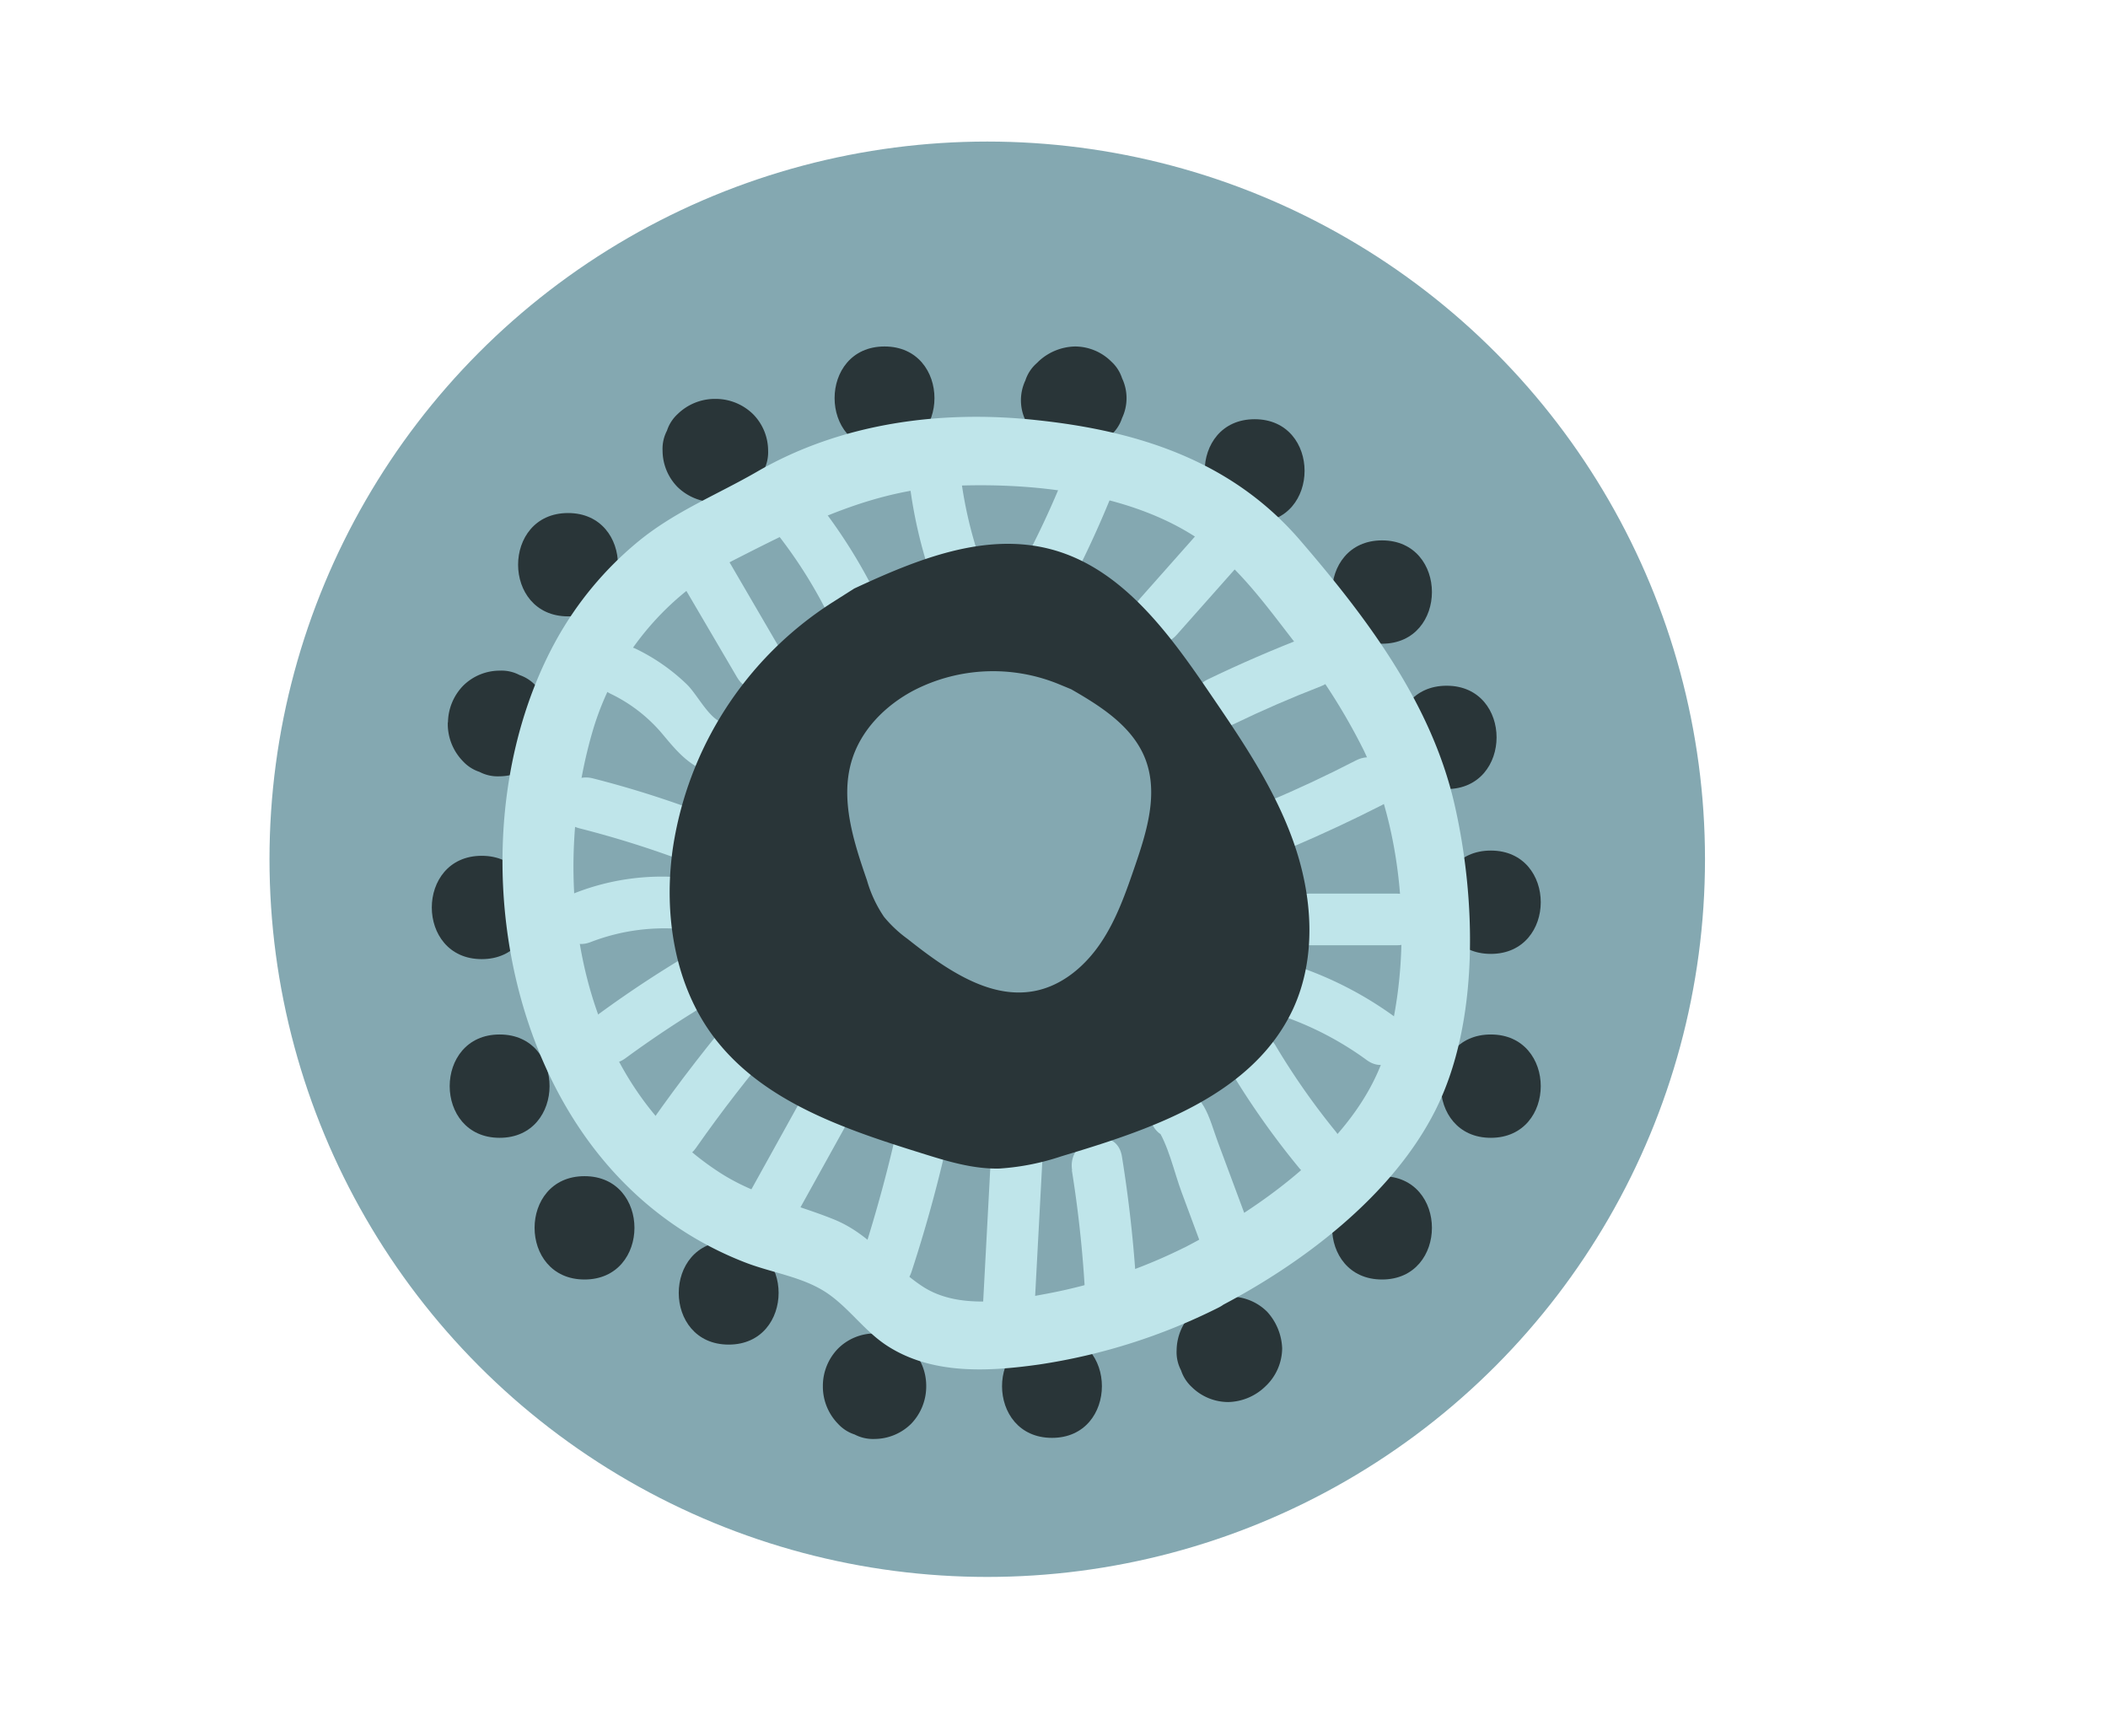 <svg xmlns="http://www.w3.org/2000/svg" xmlns:xlink="http://www.w3.org/1999/xlink" viewBox="0 0 306 252"><defs><style>.cls-1{fill:none;}.cls-2{clip-path:url(#clip-path);}.cls-3{fill:#84a8b1;}.cls-4{fill:#293538;}.cls-5{fill:#bfe5ea;}</style><clipPath id="clip-path"><circle id="_Ellipse_" data-name="&lt;Ellipse&gt;" class="cls-1" cx="143.31" cy="124.74" r="104.19"/></clipPath></defs><title>pesticide design_v3.3_circular</title><g id="PICL"><g class="cls-2"><path class="cls-3" d="M230.09,237.33c1.28-.59,2.57-1.2,3.88-1.85,12.2-6,29.84-13.55,37.75-25.74,8.27-12.74,10.54-34.68,12.64-49.5,2.18-15.42,2.77-30.32-3-44.45C273.07,95.5,267.13,55.37,246.9,45c-25.85-13.3-53.78-20.79-80.1-31.6C144.21,4.1,90.26,23.7,66.92,29.72,54.57,31.11,47.44,47.78,42.77,58.18c-6.93,15.43-5.48,29.14-10.28,45.51-7.71,26.26,3.8,46.28,9.67,73,2.17,9.89,3.18,19.55,11.32,25.07,12.43,8.43,28.77,13.33,42,20.58,13.57,7.45,24.87,22.54,40.34,25,19.95,3.19,43.08.47,63-1.44A92.58,92.58,0,0,0,230.09,237.33Z"/><path class="cls-4" d="M183.6,201.35l.33-.32a7.67,7.67,0,0,0,2.19-5.3,8.34,8.34,0,0,0-2.19-5.31,7.56,7.56,0,0,0-5.31-2.19,8,8,0,0,0-5.3,2.19l-.33.32a7.71,7.71,0,0,0-2.19,5.3,5.63,5.63,0,0,0,.64,2.89,5.73,5.73,0,0,0,1.55,2.42,7.56,7.56,0,0,0,5.31,2.19,8,8,0,0,0,5.3-2.19Z"/><path class="cls-4" d="M200.62,185.75c9.65,0,9.66-15,0-15s-9.67,15,0,15Z"/><path class="cls-4" d="M216.41,165.18c9.66,0,9.67-15,0-15s-9.66,15,0,15Z"/><path class="cls-4" d="M216.41,138.48c9.66,0,9.67-15,0-15s-9.66,15,0,15Z"/><path class="cls-4" d="M210,114.55c9.65,0,9.67-15,0-15s-9.66,15,0,15Z"/><path class="cls-4" d="M200.62,93.45c9.65,0,9.66-15,0-15s-9.67,15,0,15Z"/><path class="cls-4" d="M182.13,75.86c9.65,0,9.67-15,0-15s-9.67,15,0,15Z"/><path class="cls-4" d="M150.73,52.5l-.33.31a5.6,5.6,0,0,0-1.55,2.41,6.75,6.75,0,0,0,0,5.78,5.63,5.63,0,0,0,1.55,2.42,7.55,7.55,0,0,0,5.3,2.19A8,8,0,0,0,161,63.42l.33-.32a5.6,5.6,0,0,0,1.55-2.41,6.75,6.75,0,0,0,0-5.78,5.6,5.6,0,0,0-1.55-2.41,7.5,7.5,0,0,0-5.3-2.2,8,8,0,0,0-5.31,2.2Z"/><path class="cls-4" d="M128.4,65.3c9.66,0,9.67-15,0-15s-9.66,15,0,15Z"/><path class="cls-4" d="M104,57.91h-.32a7.74,7.74,0,0,0-5.31,2.2,5.6,5.6,0,0,0-1.55,2.41,5.65,5.65,0,0,0-.64,2.89,7.58,7.58,0,0,0,2.19,5.31,7.83,7.83,0,0,0,5.31,2.19H104a7.73,7.73,0,0,0,5.3-2.19,5.65,5.65,0,0,0,1.56-2.42,5.73,5.73,0,0,0,.64-2.89,7.55,7.55,0,0,0-2.2-5.3,7.77,7.77,0,0,0-5.3-2.2Z"/><path class="cls-4" d="M82.46,89.48c9.65,0,9.67-15,0-15s-9.67,15,0,15Z"/><path class="cls-4" d="M65,104.89v.31a7.76,7.76,0,0,0,2.2,5.31,5.69,5.69,0,0,0,2.41,1.55,5.65,5.65,0,0,0,2.89.64,7.63,7.63,0,0,0,5.31-2.19A7.84,7.84,0,0,0,80,105.2v-.31a7.73,7.73,0,0,0-2.19-5.31A5.73,5.73,0,0,0,75.42,98a5.61,5.61,0,0,0-2.89-.64,7.54,7.54,0,0,0-5.3,2.19,7.79,7.79,0,0,0-2.2,5.31Z"/><path class="cls-4" d="M69.93,139.24c9.65,0,9.66-15,0-15s-9.67,15,0,15Z"/><path class="cls-4" d="M72.53,165.18c9.65,0,9.67-15,0-15s-9.67,15,0,15Z"/><path class="cls-4" d="M84.85,185.75c9.66,0,9.67-15,0-15s-9.66,15,0,15Z"/><path class="cls-4" d="M105.78,195.2c9.65,0,9.67-15,0-15s-9.67,15,0,15Z"/><path class="cls-4" d="M119.45,201.08v.32a7.74,7.74,0,0,0,2.2,5.3,5.6,5.6,0,0,0,2.41,1.55,5.76,5.76,0,0,0,2.89.65,7.62,7.62,0,0,0,5.31-2.2,7.82,7.82,0,0,0,2.19-5.3v-.32a7.73,7.73,0,0,0-2.19-5.3,8.42,8.42,0,0,0-5.31-2.2,7.55,7.55,0,0,0-5.3,2.2,7.77,7.77,0,0,0-2.2,5.3Z"/><path class="cls-4" d="M152.71,208.74c9.65,0,9.67-15,0-15s-9.67,15,0,15Z"/><path class="cls-5" d="M155.59,169.88a173.66,173.66,0,0,1,2,19.44c.23,4.8,7.73,4.83,7.5,0a190.27,190.27,0,0,0-2.23-21.43c-.76-4.75-8-2.74-7.23,2Z"/><path class="cls-5" d="M170.4,165.32l.63.05-3.24-1.85c1.81,2.62,2.63,6.6,3.73,9.55l3.62,9.76c1.67,4.49,8.92,2.55,7.24-2l-5.58-15c-1.34-3.6-2-7.64-6.4-8-4.81-.39-4.78,7.11,0,7.5Z"/><path class="cls-5" d="M178.67,155.54a117.68,117.68,0,0,0,9.9,14c3.06,3.73,8.34-1.6,5.3-5.3a104.35,104.35,0,0,1-8.72-12.47c-2.48-4.13-9-.37-6.48,3.79Z"/><path class="cls-5" d="M186.74,147.7a46.49,46.49,0,0,1,11.68,6.21c3.92,2.82,7.67-3.68,3.78-6.48a52.93,52.93,0,0,0-13.46-7c-4.56-1.61-6.53,5.63-2,7.23Z"/><path class="cls-5" d="M190,137.23l12.76,0c4.82,0,4.83-7.51,0-7.5l-12.76,0c-4.83,0-4.84,7.51,0,7.5Z"/><path class="cls-5" d="M187.8,122.87q6.52-2.79,12.82-6c4.3-2.21.51-8.69-3.78-6.48s-8.48,4.18-12.83,6c-1.87.81-2.25,3.53-1.34,5.13,1.1,1.94,3.28,2.14,5.13,1.35Z"/><path class="cls-5" d="M179.1,105.12q6.21-3,12.64-5.49c4.46-1.72,2.52-9-2-7.24q-7.35,2.83-14.44,6.25c-4.34,2.1-.54,8.57,3.79,6.48Z"/><path class="cls-5" d="M170.81,92.16l10.36-11.68c3.19-3.6-2.1-8.93-5.31-5.3L165.51,86.86c-3.19,3.6,2.09,8.93,5.3,5.3Z"/><path class="cls-5" d="M156.29,83.09A147.59,147.59,0,0,0,162.5,69c1.72-4.51-5.52-6.46-7.23-2a128.6,128.6,0,0,1-5.45,12.31c-2.17,4.3,4.29,8.1,6.47,3.79Z"/><path class="cls-5" d="M141.89,80.15a61.28,61.28,0,0,1-2.76-14.32c-.32-4.78-7.83-4.82-7.5,0a69,69,0,0,0,3,16.31c1.45,4.59,8.7,2.63,7.23-2Z"/><path class="cls-5" d="M126.3,84.63a77.61,77.61,0,0,0-8.38-12.69c-1.27-1.58-4-1.32-5.31,0a3.84,3.84,0,0,0,0,5.3,68.11,68.11,0,0,1,7.21,11.18c2.23,4.28,8.71.49,6.48-3.79Z"/><path class="cls-5" d="M113.43,94.55l-8.08-13.86c-2.43-4.17-8.92-.4-6.48,3.79L107,98.34c2.43,4.16,8.92.39,6.48-3.79Z"/><path class="cls-5" d="M104.7,104.85c-1.92-.78-3.52-4.07-5-5.5a28.46,28.46,0,0,0-7.32-5.12c-4.31-2.13-8.12,4.34-3.78,6.47a22.58,22.58,0,0,1,7.52,5.81c2,2.39,3.59,4.36,6.57,5.57,1.89.76,4.1-.83,4.61-2.62.61-2.13-.75-3.86-2.62-4.61Z"/><path class="cls-5" d="M101.67,117.91A146.26,146.26,0,0,0,86.07,113c-4.68-1.19-6.67,6-2,7.24a144.66,144.66,0,0,1,15.6,4.91c4.52,1.7,6.47-5.54,2-7.23Z"/><path class="cls-5" d="M99.7,127.45a34.65,34.65,0,0,0-16,2.1c-4.47,1.69-2.53,8.95,2,7.23a29.72,29.72,0,0,1,14-1.83c4.8.49,4.77-7,0-7.5Z"/><path class="cls-5" d="M101.39,137.75A162.7,162.7,0,0,0,87,147.15c-3.85,2.82-.11,9.34,3.79,6.48a157,157,0,0,1,14.42-9.4c4.18-2.42.41-8.9-3.79-6.48Z"/><path class="cls-5" d="M107.65,145.93q-6.95,8.16-13.11,16.94c-2.77,4,3.73,7.72,6.48,3.79q5.6-8,11.94-15.42c3.11-3.66-2.17-9-5.31-5.31Z"/><path class="cls-5" d="M117,158.36l-8.48,15.3c-2.34,4.23,4.13,8,6.47,3.79l8.48-15.3c2.35-4.23-4.13-8-6.47-3.79Z"/><path class="cls-5" d="M130.73,161.57a209.29,209.29,0,0,1-5.64,21.05c-1.49,4.6,5.75,6.58,7.23,2A206.66,206.66,0,0,0,138,163.57c1-4.71-6.23-6.72-7.23-2Z"/><path class="cls-5" d="M144,164.92l-1.37,25.71c-.25,4.83,7.25,4.81,7.5,0l1.37-25.71c.25-4.83-7.25-4.81-7.5,0Z"/><path class="cls-4" d="M166.11,163.85c-3.94,1.54-8,2.8-12,4a35.39,35.39,0,0,1-9,1.79c-3.87.1-7.65-1.07-11.35-2.23-11.16-3.48-23-7.46-30.1-16.8-5.78-7.65-7.34-17.89-6-27.39a51.45,51.45,0,0,1,23-35.66L124,85.44c9.09-4.23,19-8.26,28.63-5.68,10.19,2.73,17,12.08,22.95,20.82,4.68,6.85,9.41,13.8,12.18,21.63s3.42,16.75-.07,24.29C183.63,155.19,175.26,160.28,166.11,163.85Z"/><path class="cls-3" d="M136.84,140.06c-1.78-1.17-3.49-2.48-5.12-3.77a18.27,18.27,0,0,1-3.39-3.18,18.43,18.43,0,0,1-2.48-5.31c-1.93-5.58-3.88-11.62-2.26-17.22,1.32-4.58,4.93-8.19,9.11-10.38a25.15,25.15,0,0,1,21-.88l1.79.74c4.38,2.51,8.93,5.42,10.76,10.11,1.93,5,.24,10.47-1.46,15.45-1.34,3.9-2.7,7.85-5,11.26s-5.64,6.25-9.67,7C145.49,144.74,141,142.78,136.84,140.06Z"/><path class="cls-5" d="M171.74,181.2a76.53,76.53,0,0,1-19.35,6.53c-5.77,1.1-13.27,2.47-18.51-1-4.73-3.12-7.4-7.53-12.94-9.75s-11.34-3.41-16.55-6.81c-20.54-13.37-24.8-41.8-18.4-63.9A40.89,40.89,0,0,1,106.74,81.2C117.3,75.82,127,70.92,139.19,70.5c11.57-.39,25.43,1.25,35.17,8,5.32,3.69,9.4,9.35,13.31,14.4A88.48,88.48,0,0,1,198,109c5.89,12.51,7,29.45,3.37,42.81s-18,23.4-29.6,29.39c-5.72,3-.66,11.59,5,8.63,12.18-6.3,25.33-16.16,31.62-28.7,6.42-12.79,5.87-30.78,2.74-44.4-3.37-14.67-12.76-27.1-22.41-38.3C178.81,66.92,165.3,62.57,150.56,61c-13.95-1.53-28.5.4-40.76,7.53C104,71.87,98,74.24,92.72,78.55A49.74,49.74,0,0,0,80.7,93c-13.2,24-9.41,59.66,10.26,79.1a50,50,0,0,0,17.35,11.23c3.87,1.48,8.31,2.05,11.78,4.41,3.21,2.19,5.44,5.55,8.75,7.67,6.51,4.18,14.63,3.72,22,2.68a86.54,86.54,0,0,0,26-8.24C182.57,187,177.51,178.37,171.74,181.2Z"/></g></g></svg>